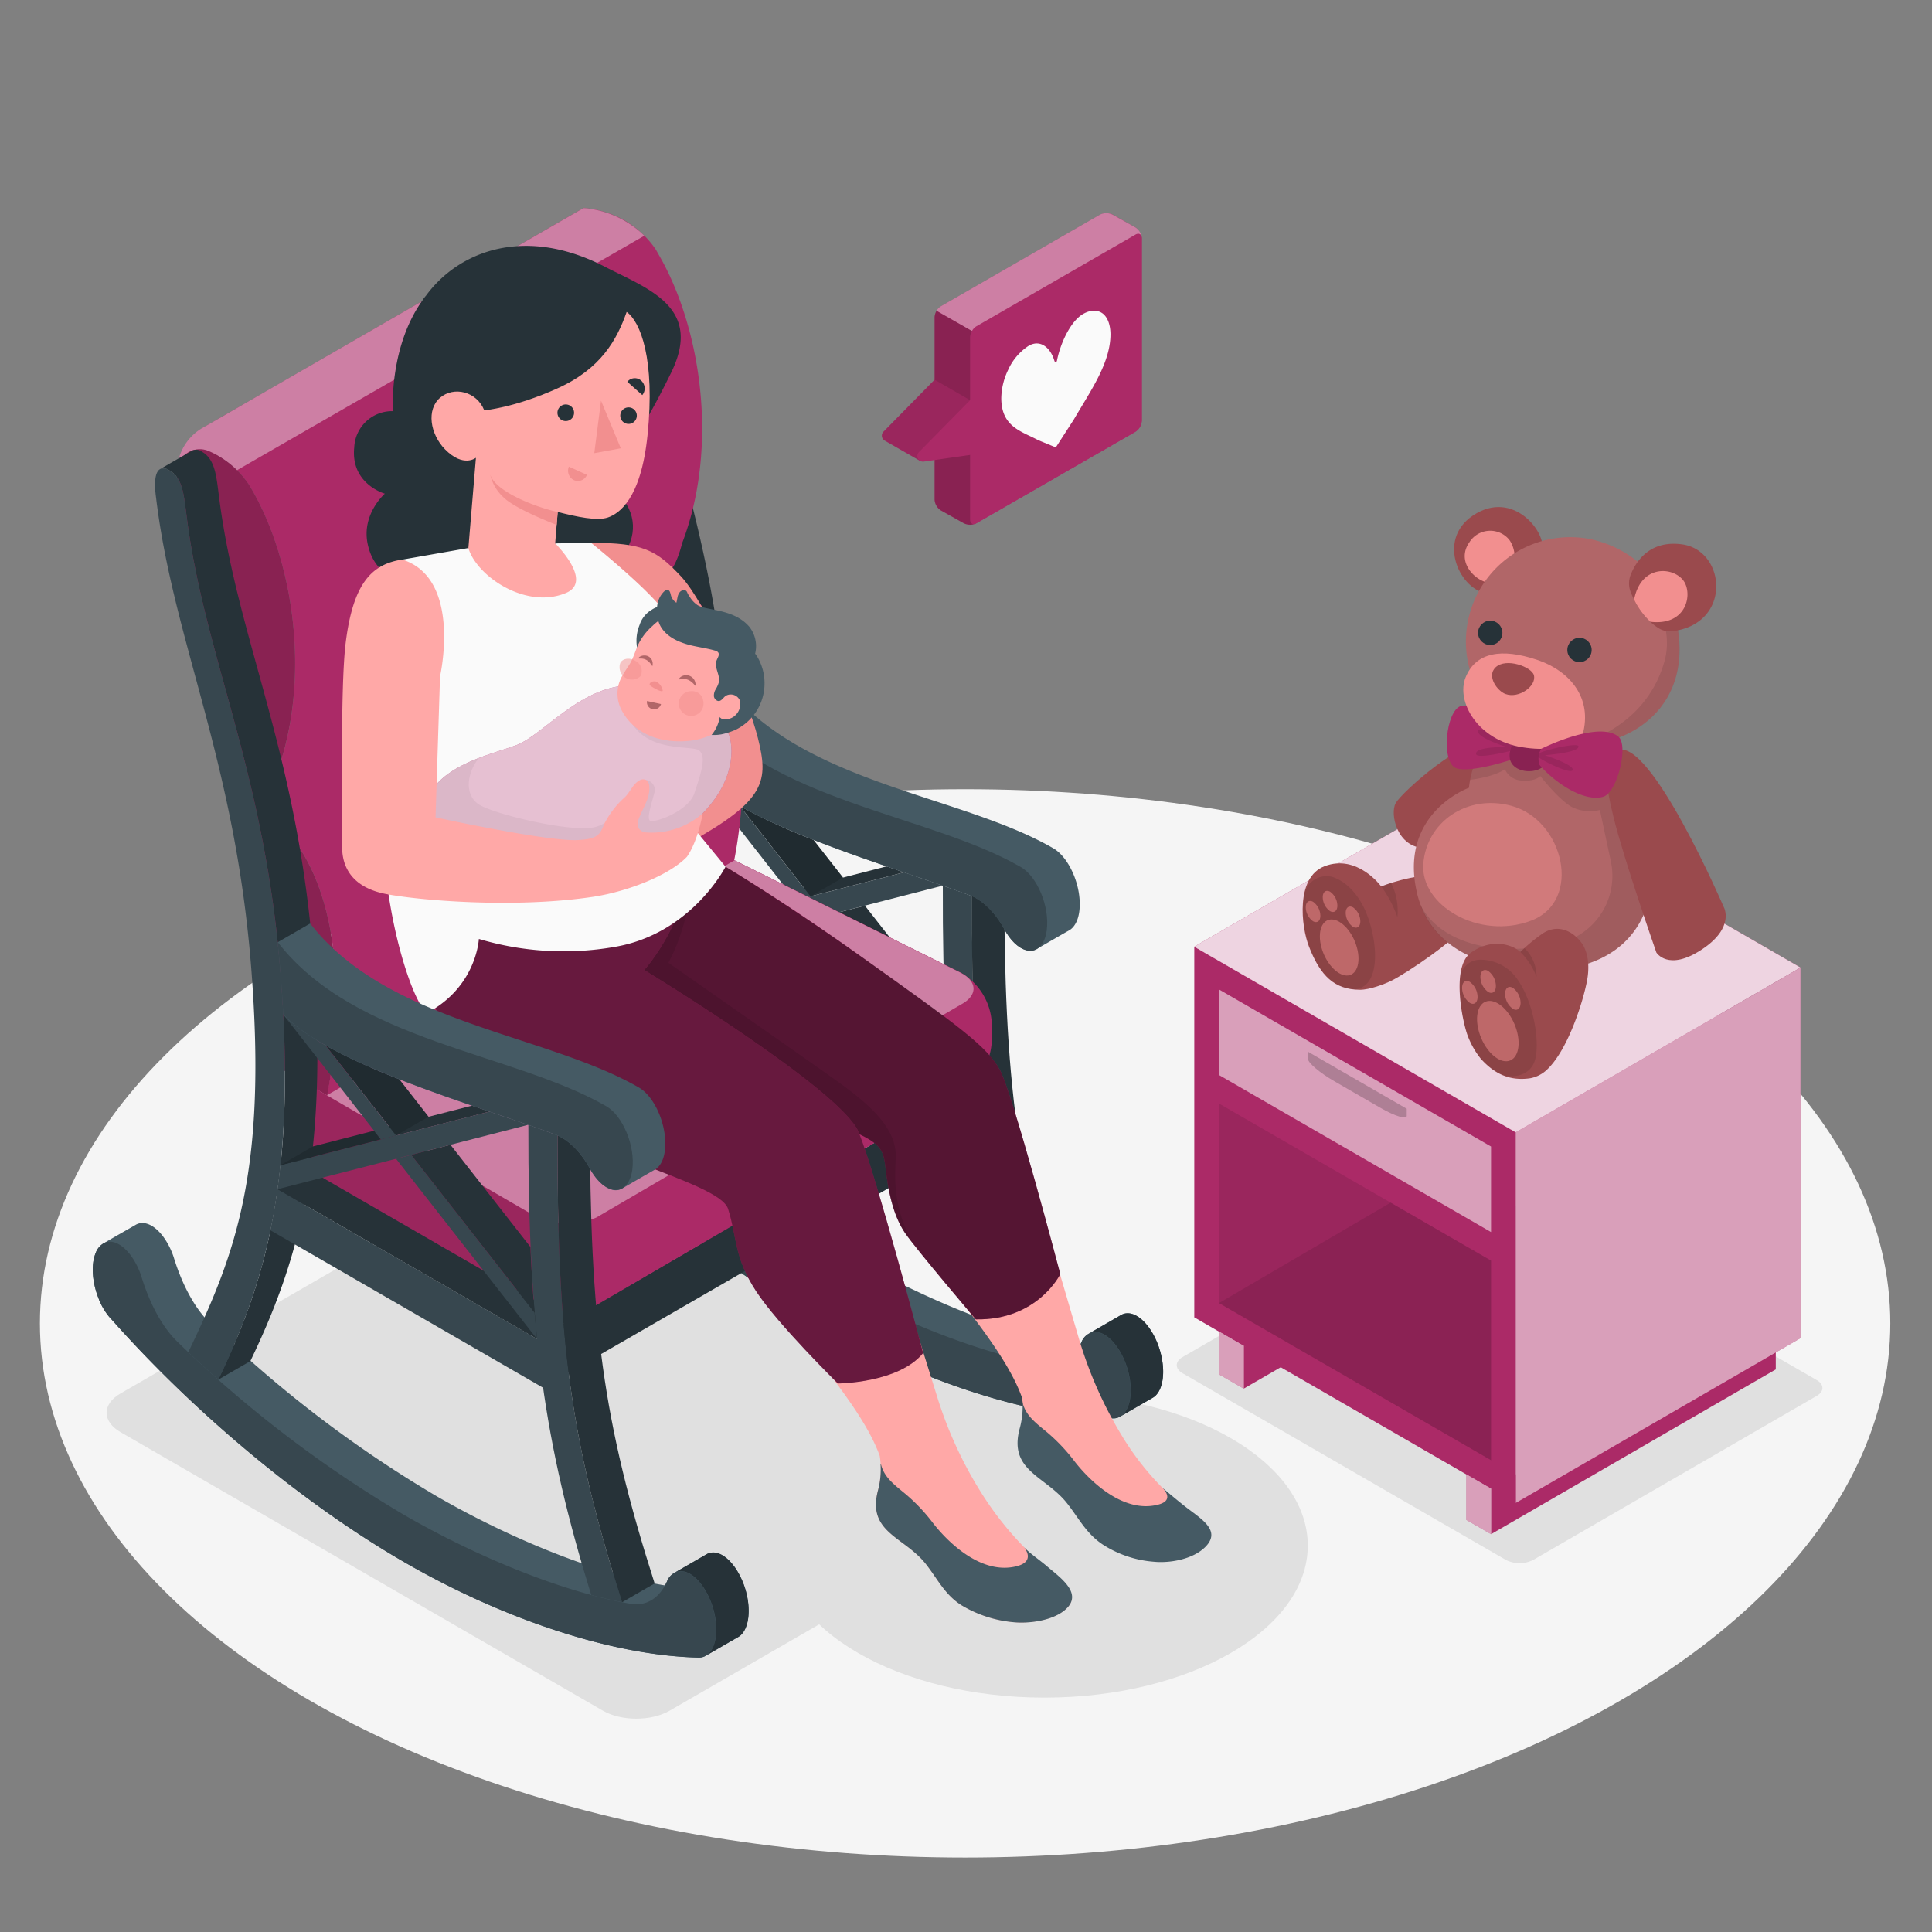 <svg xmlns="http://www.w3.org/2000/svg" viewBox="0 0 500 500"><rect x="0" y="0" width="500" height="500" fill="#808080" stroke="none"/><g id="freepik--Floor--inject-6"><ellipse id="freepik--floor--inject-6" cx="249.77" cy="342.49" rx="239.44" ry="138.24" style="fill:#f5f5f5"></ellipse></g><g id="freepik--Shadows--inject-6"><ellipse id="freepik--Shadow--inject-6" cx="270.3" cy="399.99" rx="68.15" ry="39.35" style="fill:#e0e0e0"></ellipse><path id="freepik--shadow--inject-6" d="M147.9,293.24,31.18,360.63c-4.79,2.76-4.79,7.24,0,10L156,442.71c4.78,2.77,12.54,2.77,17.32,0l116.73-67.39c4.78-2.76,4.78-7.24,0-10L165.22,293.24C160.44,290.48,152.69,290.48,147.9,293.24Z" style="fill:#e0e0e0"></path><path id="freepik--shadow--inject-6" d="M306,351.24l73.32-42.42a7.89,7.89,0,0,1,7.13,0l83.69,48.33c2,1.13,2,3,0,4.12l-73.32,42.42a7.86,7.86,0,0,1-7.13,0L306,355.37C304.06,354.23,304.06,352.38,306,351.24Z" style="fill:#e0e0e0"></path></g><g id="freepik--Nightstand--inject-6"><g id="freepik--nightstand--inject-6"><polygon points="321.87 359.38 334.64 352 321.87 348.31 321.87 359.38" style="fill:#AB2A67"></polygon><polygon points="385.88 385.27 385.88 397.04 459.57 354.4 459.57 342.63 385.88 385.27" style="fill:#AB2A67"></polygon><polygon points="465.96 250.4 392.27 293.03 392.27 388.96 465.96 346.32 465.96 250.4" style="fill:#AB2A67"></polygon><polygon points="465.96 250.4 392.27 293.03 392.27 388.96 465.96 346.32 465.96 250.4" style="fill:#fff;opacity:0.55"></polygon><polygon points="392.27 293.03 309.08 245 309.08 340.93 392.27 388.96 392.27 293.03" style="fill:#AB2A67"></polygon><polygon points="309.08 245 382.77 202.36 465.96 250.4 392.27 293.03 309.08 245" style="fill:#AB2A67"></polygon><polyline points="383.56 288 309.08 245 382.77 202.36 465.96 250.4 392.27 293.03 383.56 288" style="fill:#fff;opacity:0.8"></polyline><polygon points="385.88 296.72 315.47 256.07 315.47 278.21 385.88 318.86 385.88 296.72" style="fill:#fff;opacity:0.55"></polygon><polygon points="385.88 326.24 315.47 285.59 315.47 337.24 385.88 377.9 385.88 326.24" style="opacity:0.1"></polygon><polygon points="385.88 397.04 379.49 393.35 379.49 381.58 385.88 385.27 385.88 397.04" style="fill:#AB2A67"></polygon><polygon points="385.88 397.04 379.49 393.35 379.49 381.58 385.88 385.27 385.88 397.04" style="fill:#fff;opacity:0.55"></polygon><polygon points="321.87 359.38 315.47 355.69 315.47 344.62 321.87 348.31 321.87 359.38" style="fill:#AB2A67"></polygon><polygon points="321.87 359.38 315.47 355.69 315.47 344.62 321.87 348.31 321.87 359.38" style="fill:#fff;opacity:0.55"></polygon><path d="M364.06,288.79c0,1-3.05.08-6.81-2.09l-11.94-6.89c-3.76-2.17-6.81-4.76-6.81-5.78v-1.85l25.56,14.76Z" style="opacity:0.2"></path><polygon points="315.47 337.24 359.9 311.24 385.88 326.24 385.88 377.9 315.47 337.24" style="opacity:0.1"></polygon></g></g><g id="freepik--teddy-bear--inject-6"><g id="freepik--teddy-bear--inject-6"><path d="M379.21,239.17c-1.76,3.76-15.37,12.78-19,14.58-1.91.95-5.75,2.42-8.31,2.4-6.51-.06-10.19-3.53-13.16-11.24-2-5.1-3.49-17.85,4.07-20.74,8.5-3.22,14.64,5.24,14.64,5.24s9-3.61,15.12-2.62S380.94,235.39,379.21,239.17Z" style="fill:#9a4a4d"></path><path d="M353,234.94c-2.23-4.54-5.31-7.08-8.21-8a5.89,5.89,0,0,0-7.09,3.94,27,27,0,0,0,1.1,14c2.76,7.18,6.15,10.67,11.84,11.17C358,255.23,356.41,242,353,234.94Z" style="opacity:0.1"></path><path d="M351.58,248.09c0,3.68-2.24,5.37-5,3.77s-5-5.86-5-9.53,2.24-5.37,5-3.78S351.58,244.41,351.58,248.09Z" style="fill:#f28f8f;opacity:0.5"></path><path d="M346.11,234.38c0,1.39-.85,2-1.89,1.43a4.51,4.51,0,0,1-1.89-3.61c0-1.39.84-2,1.89-1.43A4.53,4.53,0,0,1,346.11,234.38Z" style="fill:#f28f8f;opacity:0.5"></path><path d="M352.05,238.44c0,1.39-.85,2-1.89,1.43a4.51,4.51,0,0,1-1.89-3.61c0-1.39.84-2,1.89-1.43A4.53,4.53,0,0,1,352.05,238.44Z" style="fill:#f28f8f;opacity:0.5"></path><path d="M341.71,237c0,1.39-.85,2-1.89,1.42a4.53,4.53,0,0,1-1.89-3.61c0-1.39.85-2,1.89-1.43A4.55,4.55,0,0,1,341.71,237Z" style="fill:#f28f8f;opacity:0.5"></path><path d="M361.64,237.35a16.1,16.1,0,0,0-1.62-8.84c-1.55.5-2.55.9-2.55.9A31.13,31.13,0,0,1,361.64,237.35Z" style="opacity:0.1"></path><path d="M386.22,191.93c-6.86-1.91-23.4,13.1-25,15.89s.35,11.68,7.61,11.64c4.34,0,19.14-15.05,21.33-18.74S386.22,191.93,386.22,191.93Z" style="fill:#9a4a4d"></path><path d="M427.53,229.08c-2.11,14.43-12,19.76-21,21.44a43.11,43.11,0,0,1-12,.47c-8.58-.85-24-4.1-27.82-19.88-.21-1-.4-1.94-.55-3-2.46-18.37,14-24.23,14-24.23,1.41-13,12.1-20.58,19.27-19.82C415.48,185.78,430.71,207.41,427.53,229.08Z" style="fill:#b16668"></path><path d="M399.42,184.08c-6.77-.72-16.69,6-18.95,17.73,3.39-.4,7-1.38,9-2.71a5,5,0,0,0,4.43,2.91c3.47.29,4.73-1.17,4.73-1.17s4.95,6.37,8.35,8.11a10.65,10.65,0,0,0,7.07.67l2.82,13.22a17.9,17.9,0,0,1-12.65,21.07l-.92.23c-15.17,3.59-30.54.49-35.83-10.22h0c4.85,13.37,18.93,16.27,27,17.07a43.11,43.11,0,0,0,12-.47c9-1.68,18.94-7,21-21.44C430.71,207.41,415.48,185.78,399.42,184.08Z" style="opacity:0.1"></path><path d="M418.65,194.2c-4.12,1.69-3.39,7.8-1.08,17.24,2.68,11,11.09,35.06,11.09,35.06s3,5,11.74-.75,5.71-11,5.71-11S427.14,190.7,418.65,194.2Z" style="fill:#9a4a4d"></path><path d="M399,142.26c1.45-4-7.24-15.92-17.81-8.84-9.64,6.47-3.2,19.61,4,20.21S399,142.26,399,142.26Z" style="fill:#9a4a4d"></path><path d="M385.38,150.84c-3.69-.5-8.67-5.51-5.05-10.58a6.36,6.36,0,0,1,10.22-.62c2.08,2.75,1.39,6.78,1.39,6.78Z" style="fill:#f28f8f"></path><path d="M379.93,171.45a27,27,0,0,1,31.58-31.94,29.11,29.11,0,0,1,23,25.53c1.51,15.84-8.89,26.44-24.74,28a28.89,28.89,0,0,1-17.31-3.82A26.94,26.94,0,0,1,379.93,171.45Z" style="fill:#b16668"></path><path d="M407.38,193.12c.81,0,1.62,0,2.42-.12,15.85-1.52,26.25-12.12,24.74-28a28.54,28.54,0,0,0-4.6-13c.54.84-1.26,3.77-1.26,3.77,1.94,4,3.67,9.61,2.13,15.2C428.45,179.61,422,188.69,407.38,193.12Z" style="opacity:0.1"></path><path d="M392.26,196.25s3.85-5.23,2.77-7.39c-5.06-4.46-14.7-6.85-16.91-6.17-4,1.21-5.23,14.68-1.28,16.11S392.26,196.25,392.26,196.25Z" style="fill:#AB2A67"></path><path d="M391.52,192.84c-1.65-.91-8.43-5.21-9-3.79-.72,1.79,7.43,4.29,7.43,4.29s-8.3-.21-7.94,1.82c.24,1.37,8.81-.79,8.81-.79Z" style="opacity:0.1"></path><path d="M392.25,191.65l-.15.14a5.25,5.25,0,0,0-1.28,2.58,4.76,4.76,0,0,0,0,2.28c.91,3.1,5.56,3.61,8,2.14a4.36,4.36,0,0,0,2-4.44,4.11,4.11,0,0,0-3.9-3.31c-.83-.06-1.64,0-2.44-.12A2.83,2.83,0,0,0,392.25,191.65Z" style="fill:#AB2A67"></path><path d="M392.25,191.65l-.15.14a5.25,5.25,0,0,0-1.28,2.58,4.76,4.76,0,0,0,0,2.28c.91,3.1,5.56,3.61,8,2.14a4.36,4.36,0,0,0,2-4.44,4.11,4.11,0,0,0-3.9-3.31c-.83-.06-1.64,0-2.44-.12A2.83,2.83,0,0,0,392.25,191.65Z" style="opacity:0.2"></path><path d="M397.69,170.73c-9-3-15.73-2-18.39,4.56-2.54,6.27,3.11,16.32,14.73,18.11,5.91.92,10.16.43,15.56-3.32C412.13,180.86,406.57,173.69,397.69,170.73Z" style="fill:#f28f8f"></path><path d="M387.05,172.71c2.71-2.58,9.31-.12,9.91,2,.79,2.8-3.87,6.18-7.34,4.9C387.52,178.85,384.66,175,387.05,172.71Z" style="fill:#9a4a4d"></path><path d="M398.86,193.8s14.68-7.39,19.94-3.19c2.82,2.25-.31,14.51-3.84,15.57-5.12,1.53-12.81-3.84-16.54-8.23A5.07,5.07,0,0,1,398.86,193.8Z" style="fill:#AB2A67"></path><path d="M422,153.16a6,6,0,0,1,0-4.35c1.29-3.32,4.78-9.08,13.28-7.94,11.38,1.53,13.1,20.45-2.38,22.48a5.52,5.52,0,0,1-3.66-.78C425.16,160,423,155.72,422,153.16Z" style="fill:#9a4a4d"></path><path d="M422.9,155.18a19.78,19.78,0,0,0,4.2,5.73C436.05,162,438,154.5,436,150.77,433.74,146.71,424.78,145.62,422.9,155.18Z" style="fill:#f28f8f"></path><path d="M391.13,208.54c-11.51-3.1-21.95,4.22-22.78,15s14.43,19.79,27.86,14.74S404.77,212.22,391.13,208.54Z" style="fill:#f28f8f;opacity:0.5"></path><path d="M410.81,253.3c-.82,5-5,18.87-10.87,23.9a8.56,8.56,0,0,1-4,1.86c-5.19.72-9.12-1.08-12.72-5.07a21.6,21.6,0,0,1-3.36-5.9c-1.09-2.64-4.58-17.64.8-21.53,5.57-4,11-1.93,12.8-.19a44.45,44.45,0,0,1,6-4.93c3.95-2.41,7.81-.34,10,2.8C410.29,245.4,411.6,248.48,410.81,253.3Z" style="fill:#9a4a4d"></path><path d="M383,248.38a5.19,5.19,0,0,0-5.12,4.67,40.9,40.9,0,0,0,2,15,21.6,21.6,0,0,0,3.36,5.9,16.09,16.09,0,0,0,5.61,4.23c2.14.75,6.68.56,8.21-3.27,1.67-4.18.08-15.56-4.66-21.88A11.55,11.55,0,0,0,383,248.38Z" style="opacity:0.1"></path><ellipse cx="387.64" cy="266.83" rx="4.67" ry="8.25" transform="translate(-73.53 173.09) rotate(-23.05)" style="fill:#f28f8f;opacity:0.5"></ellipse><path d="M387.13,255.17c0,1.5-.91,2.19-2,1.54a4.88,4.88,0,0,1-2-3.89c0-1.5.91-2.19,2-1.54A4.86,4.86,0,0,1,387.13,255.17Z" style="fill:#f28f8f;opacity:0.5"></path><path d="M393.52,259.55c0,1.49-.91,2.18-2,1.53a4.85,4.85,0,0,1-2-3.89c0-1.49.91-2.18,2-1.53A4.87,4.87,0,0,1,393.52,259.55Z" style="fill:#f28f8f;opacity:0.5"></path><path d="M382.39,258c0,1.5-.91,2.19-2,1.54a4.86,4.86,0,0,1-2-3.89c0-1.5.91-2.19,2-1.54A4.88,4.88,0,0,1,382.39,258Z" style="fill:#f28f8f;opacity:0.5"></path><path d="M394.54,245.36l-1.1,1a17.77,17.77,0,0,1,4.21,6.45A10.31,10.31,0,0,0,394.54,245.36Z" style="opacity:0.1"></path><path d="M398.37,194.94a5.25,5.25,0,0,0-.18,1c.61.76,8.51,4.69,8.83,3.32s-7.19-3.81-7.19-3.81,9-.68,8.68-2.31C408.27,192.06,399.44,194.2,398.37,194.94Z" style="opacity:0.1"></path><circle cx="385.67" cy="163.78" r="3.15" style="fill:#263238"></circle><circle cx="408.77" cy="168.21" r="3.15" style="fill:#263238"></circle></g></g><g id="freepik--speech-bubble--inject-6"><g id="freepik--speech-bubble--inject-6"><g id="freepik--speech-bubble--inject-6"><g id="freepik--speach-bubble--inject-6"><path d="M284.66,55.56l-41.15,23.7a3.64,3.64,0,0,0-1.64,2.85v47.18a3.61,3.61,0,0,0,1.65,2.83l5.89,3.3a3.66,3.66,0,0,0,3.29,0l41.15-23.7a3.64,3.64,0,0,0,1.64-2.85V61.67a3.61,3.61,0,0,0-1.65-2.83L288,55.54A3.66,3.66,0,0,0,284.66,55.56Z" style="fill:#AB2A67"></path><path d="M251.06,134.45V87.28a3.65,3.65,0,0,1,1.64-2.85l41.15-23.71c.91-.52,1.64-.1,1.64,1v47.18a3.64,3.64,0,0,1-1.64,2.85L252.7,135.4C251.8,135.93,251.06,135.5,251.06,134.45Z" style="fill:#AB2A67"></path><path d="M252.7,135.4a3.73,3.73,0,0,1-3.29,0l-5.89-3.31a3.55,3.55,0,0,1-1.65-2.82V82.11a3.36,3.36,0,0,1,.52-1.68l9.16,5.23a3.21,3.21,0,0,0-.49,1.62v47.17C251.06,135.41,251.74,136,252.7,135.4Z" style="opacity:0.2"></path><path d="M295.47,61.38c-.13-.83-.8-1.13-1.62-.66L252.71,84.43a3.21,3.21,0,0,0-1.16,1.23l-9.17-5.23a3.34,3.34,0,0,1,1.13-1.17l41.15-23.7a3.63,3.63,0,0,1,3.29,0l5.89,3.3A3.61,3.61,0,0,1,295.47,61.38Z" style="fill:#fff;opacity:0.4"></path></g><path d="M241.87,98.28l-13.23,13.45a1.46,1.46,0,0,0,.25,2.25c.27.17,9.16,5.26,9.16,5.26l13-15.67Z" style="fill:#AB2A67"></path><path d="M241.87,98.28l-13.23,13.45a1.46,1.46,0,0,0,.25,2.25c.27.17,9.16,5.26,9.16,5.26l13-15.67Z" style="opacity:0.1"></path><path d="M251.06,103.57,237.84,117a1.45,1.45,0,0,0,1.24,2.46l12-1.72C252.35,117.76,252.35,103.57,251.06,103.57Z" style="fill:#AB2A67"></path></g><path d="M259.13,103.09a17.32,17.32,0,0,1,1.75-7.31h0l0,0a14.53,14.53,0,0,1,5.29-6.26c3.06-1.8,5.7.46,6.71,3.87a.33.33,0,0,0,.65,0c.91-4.65,3.56-10.25,6.72-12.1,2.11-1.23,4-1.12,5.32,0l0,0h0c1.12,1,1.8,2.8,1.82,5.2,0,7.46-5.14,14.62-9.48,22.07l-4.67,7.23-4.51-1.85C264.39,111.61,259.17,110.54,259.13,103.09Z" style="fill:#fafafa"></path></g></g><g id="freepik--Characters--inject-6"><g id="freepik--Character--inject-6"><path d="M300.47,350.57a20.46,20.46,0,0,0-1.77-4.77c-1.89-3.67-4.66-6.11-7.15-5.92a3.39,3.39,0,0,0-1.44.46c-.76.45-7.93,4.58-8.35,4.82a4.67,4.67,0,0,0-1.89,2.22c-.16.34-.32.67-.5,1l-.51-.06c-17.41-3-39.65-12.07-58.5-22.95a311,311,0,0,1-58.81-44.9c-4-3.91-7.14-10-9.2-16.6a19.15,19.15,0,0,0-2.81-5.67c-2.41-3.27-5.21-4.32-7.21-3.09-.79.47-6.8,3.87-8.41,4.86A4.78,4.78,0,0,0,132,262.4c-1.26,3.13-.83,7.85.86,11.94a.24.24,0,0,1,0,.07c.18.37.35.76.53,1.13A16.41,16.41,0,0,0,135,278.2a13.9,13.9,0,0,0,1.18,1.38c22.43,25.29,50.57,48.26,75.75,62.8s53.38,24.09,75.83,24.68a5,5,0,0,0,.69,0,3.32,3.32,0,0,0,1.36-.41c.12-.07,8-4.61,8.37-4.83a4.25,4.25,0,0,0,.39-.25,2.48,2.48,0,0,0,.53-.45C301,359.27,301.57,355.19,300.47,350.57Z" style="fill:#455a64"></path><path d="M292.06,355.42a20.8,20.8,0,0,0-1.77-4.77c-1.9-3.66-4.66-6.1-7.15-5.91a4,4,0,0,0-3.27,2.64c-2,4.4-5.42,6.46-9.42,5.77-17.41-3-39.65-12.06-58.51-22.95a309.74,309.74,0,0,1-58.8-44.9c-4-3.9-7.15-9.95-9.21-16.59a19.55,19.55,0,0,0-2.8-5.68c-2.42-3.26-5.21-4.31-7.21-3.08A4.78,4.78,0,0,0,132,262.4c-1.26,3.13-.83,7.85.86,11.94a.24.24,0,0,1,0,.07c.18.37.35.76.53,1.13A16.41,16.41,0,0,0,135,278.2a13.9,13.9,0,0,0,1.18,1.38c22.43,25.29,50.57,48.26,75.75,62.8s53.38,24.09,75.83,24.68a5,5,0,0,0,.69,0,3.21,3.21,0,0,0,1.7-.63,2.31,2.31,0,0,0,.53-.46C292.53,364.13,293.16,360.05,292.06,355.42Z" style="fill:#37474f"></path><path d="M300.47,350.56a21.18,21.18,0,0,0-1.76-4.76c-1.9-3.67-4.66-6.11-7.16-5.91a3.33,3.33,0,0,0-1.45.45c-.76.45-7.92,4.58-8.34,4.82l0,0a3.48,3.48,0,0,1,1.42-.45c2.49-.19,5.25,2.25,7.15,5.92a21,21,0,0,1,1.77,4.76c1.1,4.63.47,8.7-1.37,10.58a2.08,2.08,0,0,1-.53.45.94.94,0,0,0-.12.09c1.27-.73,7.78-4.5,8.15-4.7a2.26,2.26,0,0,0,.38-.25,2.31,2.31,0,0,0,.54-.45C300.94,359.26,301.58,355.19,300.47,350.56Z" style="fill:#263238"></path><path d="M188.32,185.58c-4.15-52.87-19.56-81.91-24.28-118.17,0-.23-.06-.46-.08-.67-.68-5-.83-8.22-4.32-10.23-1.08-.63-2.95-1.59-3.55-1.23l-7.42,4.23a2.5,2.5,0,0,1,2.49.37c3.49,2,3.71,6.74,4.39,11.7,0,.23,0,.46.08.69,4.71,36.26,20.12,65.29,24.28,118.16s-4.06,79.48-16.19,104.74l8.33-4.82C184.17,265.1,192.46,238.46,188.32,185.58Z" style="fill:#263238"></path><path d="M179.91,190.43c-4.16-52.87-19.57-81.9-24.28-118.16,0-.23-.06-.46-.08-.69-.68-5-.9-9.69-4.39-11.7a2.5,2.5,0,0,0-2.49-.37c-1.34.77-1.55,3.69-1,7.55.07.6.14,1.21.23,1.82,4.72,36.27,20.13,66.66,24.27,119.54s-4.13,74.35-16.27,99.61c2.39,2.28,5,4.67,7.78,7.14C175.85,269.91,184.05,243.31,179.91,190.43Z" style="fill:#37474f"></path><path d="M247.76,297.22l-70.51-40.71c.73-3.49,1.34-7.06,1.85-10.66l67.13,38.78C247.32,285.2,248.3,297.55,247.76,297.22Z" style="fill:#37474f"></path><polygon points="254.64 279.77 187.48 241 179.1 245.85 246.23 284.63 254.64 279.77" style="fill:#263238"></polygon><path d="M260.21,350.86C248.08,311.6,243.84,282.44,244,229.2c2.42.83,4.94,1.74,7.55,2.7-.11,53.25,3.36,79,16.72,120.84C265.57,352.21,262.9,351.59,260.21,350.86Z" style="fill:#37474f"></path><path d="M268.22,352.74c-13.36-41.84-16.83-67.59-16.72-120.84l8.41-4.85c-.1,53.24,3.37,79,16.73,120.84Z" style="fill:#263238"></path><path d="M179.85,239.65c-.17,1.73-.44,3.9-.75,6.2L244,229.2l-10-3.44-54.1,13.89" style="fill:#37474f"></path><polygon points="246.23 284.63 209.75 237.98 213.68 236.98 245.6 277.78 246.23 284.63" style="fill:#37474f"></polygon><path d="M245.6,277.78,213.68,237l10.16-2.61,20.69,26.45C244.76,266.28,245.12,272,245.6,277.78Z" style="fill:#263238"></path><polygon points="229.44 224.22 204.08 230.73 205.84 232.98 233.95 225.76 229.44 224.22" style="fill:#263238"></polygon><polygon points="204.08 230.73 188.24 234.79 179.85 239.65 205.84 232.98 204.08 230.73" style="fill:#263238"></polygon><polygon points="204.08 230.73 188.24 234.79 179.85 239.65 205.84 232.98 204.08 230.73" style="opacity:0.15"></polygon><path d="M218.17,227.11l-8.4,4.86-18.3-23.39a153.73,153.73,0,0,0,19.06,8.77Z" style="fill:#263238"></path><path d="M218.17,227.11l-8.4,4.86-18.3-23.39a153.73,153.73,0,0,0,19.06,8.77Z" style="opacity:0.15"></path><path d="M209.77,232l-3.93,1-25.27-32.33a48.35,48.35,0,0,0,10.9,7.93Z" style="fill:#37474f"></path><path d="M272.61,219.55h0c-24.15-14-65-16.57-85.08-42.51l-8.41,4.86c.67,6.6,1.16,12.87,1.45,18.76,12.89,13.17,48.41,22.9,70.33,31,3.18,1.18,6.5,4.21,9,8.79,1.48,2.75,3.5,4.85,5.66,5.46a3.42,3.42,0,0,0,2.8-.32c1.29-.78,7.51-4.36,8.3-4.79,1.34-.74,2.32-2.45,2.65-4.84C280.14,229.77,276.82,222,272.61,219.55Z" style="fill:#455a64"></path><path d="M264.2,224.4h0c-24.15-13.94-64.95-16.57-85.08-42.5.67,6.6,1.16,12.87,1.45,18.76,12.89,13.17,48.41,22.9,70.33,31,3.18,1.18,6.5,4.21,9,8.79,1.48,2.75,3.5,4.85,5.66,5.46,2.66.76,4.82-1.3,5.33-5.1C271.72,234.62,268.41,226.83,264.2,224.4Z" style="fill:#37474f"></path><path d="M247.76,297.22,140.5,359.12,139,346.53l107.2-62.37C246.65,288.75,247.22,293.48,247.76,297.22Z" style="fill:#263238"></path><path d="M256.68,264.88v4.55a16.48,16.48,0,0,1-8,13.29l-94.27,55a18.3,18.3,0,0,1-15.89-.32l-55.12-32a17.36,17.36,0,0,1-7.86-13.61v-4.55a16.46,16.46,0,0,1,8-13.28l94-49.41c4.44-2.33,8.07-4.16,12.56-1.92l58.51,29.07A16.05,16.05,0,0,1,256.68,264.88Z" style="fill:#AB2A67"></path><path d="M148.46,339.35a17.89,17.89,0,0,1-10-1.9l-55.12-32c-4.33-2.52-7.86-8.6-7.86-13.61v-4.56c0-4.58,3-9.91,6.9-12.57-3.28,2.34-3,5.77,1,8l55.12,32a17,17,0,0,0,8.12,2Z" style="opacity:0.1"></path><path d="M154.37,315.07,248.64,260c4.44-2.33,4.41-6-.08-8.28l-58.51-29.07c-4.49-2.24-8.12-.41-12.56,1.92L83.54,274c-4.44,2.33-4.52,6.24-.18,8.74l55.12,32A18.3,18.3,0,0,0,154.37,315.07Z" style="fill:#AB2A67"></path><path d="M154.37,315.07,248.64,260c4.44-2.33,4.41-6-.08-8.28l-58.51-29.07c-4.49-2.24-8.12-.41-12.56,1.92L83.54,274c-4.44,2.33-4.52,6.24-.18,8.74l55.12,32A18.3,18.3,0,0,0,154.37,315.07Z" style="fill:#fff;opacity:0.4"></path><path d="M173.05,148.25c1.38-1.36,2.56-4.06,3.5-7.71,9.7-25.46,4.65-56.38-6.22-74.88-.18-.33-.37-.66-.56-1a24.34,24.34,0,0,0-13.39-9.83,22.12,22.12,0,0,0-5.38-1L66.34,102.71l-13.88,8-.07.05a13.27,13.27,0,0,0-6.56,11.84c.08,2.52.18,5.12.32,6.94l9.16-12.17a23.73,23.73,0,0,1,9.12,8.1C76.83,145.72,82.13,182,67.71,209c28.66,20.76,16.91,74.44,16.91,74.44L190,222.7v0C190.11,222,201.53,168.88,173.05,148.25Z" style="fill:#AB2A67"></path><path d="M166.73,61c-.41-.41-.83-.8-1.25-1.16l-.09-.07A25.7,25.7,0,0,0,152.5,54a14,14,0,0,0-1.5-.14L66.34,102.71l-9,5.21-5,2.86a13.26,13.26,0,0,0-6.53,11.82c.08,2.52.18,5.12.32,6.94l9.16-12.17a23.92,23.92,0,0,1,6,4.35L166.76,61Z" style="fill:#fff;opacity:0.4"></path><g style="opacity:0.3"><path d="M151.52,151.19c.22,1.62,1.62,2.23,3.14,1.35A4.93,4.93,0,0,0,157,148c-.22-1.62-1.62-2.22-3.13-1.35A4.93,4.93,0,0,0,151.52,151.19Z" style="opacity:0.4"></path><path d="M135.58,160.39c.22,1.62,1.62,2.23,3.14,1.36a5,5,0,0,0,2.34-4.52c-.22-1.62-1.62-2.23-3.13-1.35A4.91,4.91,0,0,0,135.58,160.39Z" style="opacity:0.4"></path><path d="M119.64,169.6c.22,1.62,1.62,2.23,3.13,1.35a4.91,4.91,0,0,0,2.35-4.51c-.22-1.63-1.62-2.23-3.14-1.36A4.94,4.94,0,0,0,119.64,169.6Z" style="opacity:0.4"></path><path d="M103.7,178.8c.22,1.63,1.62,2.23,3.13,1.36a4.93,4.93,0,0,0,2.35-4.52c-.22-1.62-1.62-2.23-3.14-1.35A4.93,4.93,0,0,0,103.7,178.8Z" style="opacity:0.4"></path></g><path d="M67.71,209c14.42-27.06,9.12-63.32-3.28-83.57A23.91,23.91,0,0,0,54,116.73a5.88,5.88,0,0,0-8.17,5.64c1.79,52.55,21.14,88.56,21.14,150.9l17.69,10.21S96.37,229.8,67.71,209Z" style="fill:#AB2A67"></path><path d="M67.71,209c14.42-27.06,9.12-63.32-3.28-83.57A23.91,23.91,0,0,0,54,116.73a5.88,5.88,0,0,0-8.17,5.64c1.79,52.55,21.14,88.56,21.14,150.9l17.69,10.21S96.37,229.8,67.71,209Z" style="opacity:0.2"></path><g id="freepik--character--inject-6"><path d="M305.92,389.72A72.7,72.7,0,0,1,290,371a106.44,106.44,0,0,1-11-25.33c-5.89-20-17.73-60.79-20.6-67.5-4.08-9.57-33.21-27.9-47.63-38.19a338.43,338.43,0,0,0-34-21.19l-31.08-7.28c-2.62,10.57-4.77,18.77-1.73,29.82s12.32,19.32,26.86,28.79c12,7.83,47.37,19.77,51,21.59s7.47,1.79,8.28,8.94,0,10.3,6.4,19.85c8.25,12.24,23.36,28.29,27.94,41.07a20.52,20.52,0,0,1-.14,8.61c-2.89,10.77,6.43,11.56,12,18.61,3,3.83,4.84,7.86,9.15,10.51a31.06,31.06,0,0,0,12.92,4.23c4.11.41,10.63-.53,13.27-3.14C315.74,396.27,309.73,392.84,305.92,389.72Z" style="fill:#ffa8a7"></path><path d="M311.82,400.46c4.25-4.12-.49-7.07-4.35-10-1.91-1.45-5.08-4.1-6.77-5.54h0s3.62,3.21-.81,4.43c-9.07,2.49-17.77-6-21.73-11.07a46.9,46.9,0,0,0-7.11-7.55c-3.07-2.53-5.63-4.42-6.42-7.8h0a21.08,21.08,0,0,1-.74,6.78c-2.94,11,6.67,12.21,12.3,19.38,3.06,3.9,5,7.9,9.32,10.71a28.3,28.3,0,0,0,13.06,4.37C302.76,404.59,308.61,403.56,311.82,400.46Z" style="fill:#455a64"></path><path d="M178.9,219.12s18,9.86,43.81,28.33,32.64,23.37,36,29.34,15.69,52.94,15.69,52.94-5.8,12-21.86,11.72c0,0-15.07-17.69-18.24-22.25s-4.47-11.07-5.17-17.32-2.23-7.13-22.32-14.4S157.85,268.69,147,250.71s-7.92-31.89-7.92-31.89Z" style="fill:#AB2A67"></path><path d="M178.9,219.12c-2.19-1.33,16.16,8.73,43.81,28.33,25.88,18.35,32.64,23.37,36,29.34s15.69,52.94,15.69,52.94-5.8,12-21.86,11.72c0,0-15.07-17.69-18.24-22.25s-4.47-11.07-5.17-17.32-2.23-7.13-22.32-14.4S157.85,268.69,147,250.71s-7.92-31.89-7.92-31.89Z" style="opacity:0.5"></path><path d="M231.81,299.28c.2-8.95-10.23-16-19-22.2-7.47-5.29-39.83-27.91-39.83-27.91,7.71-14.51,6-30,6-30L142.5,231A40.17,40.17,0,0,0,144,241.29c3,11.05,12.32,19.32,26.86,28.79,6.63,4.31,20,10.61,31.3,15.7,1.58.59,3.13,1.16,4.63,1.7,20.09,7.27,21.61,8.14,22.32,14.4s2,12.76,5.17,17.32c.45.65,1.15,1.57,2,2.66h0C230.77,311.8,231.69,304.41,231.81,299.28Z" style="opacity:0.1"></path><path d="M270,405.09A83.84,83.84,0,0,1,253.75,386a105,105,0,0,1-11.41-25.16c-6.23-20-18.78-60.05-21.69-66.86-5.54-13-54.47-43-54.47-43,3.63-5.19,11.49-26.13,12.43-31.92l-67.2,8c-.62,14.5.59,25.39,4.33,33.9,5.07,11.54,8.88,19.08,24.25,27.19,12.93,6.82,40.55,15.93,44.24,17.78s7.6,1.82,8.42,9.1,0,10.5,6.52,20.21c8.4,12.47,23.83,28.51,28.5,41.53a21.22,21.22,0,0,1-.42,8.84c-2.95,11,6.77,12,12.4,19.16,3.06,3.9,4.93,8,9.32,10.71a31.66,31.66,0,0,0,13.16,4.3c4.18.42,10.69-.45,13.9-3.55C280.28,412.19,273.24,407.89,270,405.09Z" style="fill:#ffa8a7"></path><path d="M276,416.3c4.25-4.11-1.85-8.19-5.1-11-1.73-1.48-4.31-3.24-5.87-4.85h0s3.11,3.54-1.79,4.85c-9.09,2.43-17.77-6-21.73-11.07a46.78,46.78,0,0,0-7.11-7.54c-3.07-2.54-5.64-4.42-6.42-7.81l-.09,0a20.89,20.89,0,0,1-.65,6.76c-2.95,11,6.77,12,12.4,19.16,3.06,3.9,4.93,8,9.32,10.71a31.66,31.66,0,0,0,13.16,4.3C266.31,420.27,272.82,419.4,276,416.3Z" style="fill:#455a64"></path><path d="M106.75,226.7c1,13.74,2.35,39.34,18.6,53.12,22.23,18.84,60.74,25.57,63.09,33.08s1.49,12.46,7.27,21.31c5.53,8.48,21.13,23.83,21.13,23.83s15.72-.07,22.07-7.88c0,0-12.17-46.13-16.67-57.12s-55.52-42-55.52-42,12.57-13.78,11.81-31.85C178.53,219.17,105.74,213,106.75,226.7Z" style="fill:#AB2A67"></path><path d="M106.75,226.7c1,13.74,2.35,39.34,18.6,53.12,22.23,18.84,60.74,25.57,63.09,33.08s1.49,12.46,7.27,21.31c5.53,8.48,21.13,23.83,21.13,23.83s15.72-.07,22.07-7.88c0,0-12.17-46.13-16.67-57.12s-55.52-42-55.52-42,12.57-13.78,11.81-31.85C178.53,219.17,105.74,213,106.75,226.7Z" style="opacity:0.4"></path><path d="M110.13,76.68c-9.6,12.31-8.45,29.73-8.45,29.73a9.8,9.8,0,0,0-10,9.35c-1,9.51,7.92,12,7.92,12s-6.06,5.27-4.45,13c2.27,10.83,13.34,11.64,22.65,9.26,12.72-3.25,18.22-12,18.22-12Z" style="fill:#263238"></path><circle cx="152.71" cy="136.38" r="11.1" transform="translate(-43.9 79.23) rotate(-25.56)" style="fill:#263238"></circle><path d="M153,140.48c13.52,0,16.87,1.9,23.22,8.66s17.2,30.91,19.93,41.89,2.26,16-17.82,27.08S153,140.48,153,140.48Z" style="fill:#f28f8f"></path><path d="M156.48,69c-24.17-12.47-43.71-1.33-49.95,14.21-4.16,10.36-1.6,22.6,3.6,31.27,2.73,4.55,3.76,6.49,6,9.14s4.47,4.89,6.15,5.35l.58-7.26a25,25,0,0,0,11.86,4.09l6.57.6c15.6,1.43,23.86-12.61,32.39-29.93C182,79.49,167.76,74.8,156.48,69Z" style="fill:#263238"></path><path d="M162.18,80.73c3.56,2.51,7.42,12.26,5.4,31.89-1.71,16.64-7.44,20.33-10.25,21.3s-8-.16-13-1.42l-.65,8.13c19.82,16-14,25.88-22.51,1.77l2-23.93s-3.22,2.67-8-2.18c-3.9-4-4.82-10.29-1.29-13.34s9.5-1.67,11.44,3.24c0,0,7.76-.62,19-5.7S159.64,87.93,162.18,80.73Z" style="fill:#ffa8a7"></path><path d="M164.79,107.85a2.14,2.14,0,1,1-1.85-2.4A2.14,2.14,0,0,1,164.79,107.85Z" style="fill:#263238"></path><path d="M148.55,107.1a2.15,2.15,0,1,1-1.86-2.41A2.15,2.15,0,0,1,148.55,107.1Z" style="fill:#263238"></path><path d="M147.23,120.77l4.67,2.12a2.52,2.52,0,0,1-3.36,1.37A2.69,2.69,0,0,1,147.23,120.77Z" style="fill:#f28f8f"></path><path d="M166.23,102.25l-3.88-3.44a2.48,2.48,0,0,1,3.59-.3A2.72,2.72,0,0,1,166.23,102.25Z" style="fill:#263238"></path><polygon points="155.54 103.68 153.8 117.28 160.66 116.02 155.54 103.68" style="fill:#f28f8f"></polygon><path d="M144.33,132.5c-5.31-1.13-16.08-5.17-17.46-9.67a11.34,11.34,0,0,0,3.43,5.87c3.07,3.09,13.76,7.14,13.76,7.14Z" style="fill:#f28f8f"></path><path d="M121.21,141.83c2.17,7.31,14.86,15.92,25.21,11.65,7.31-3-2.74-12.85-2.74-12.85l9.29-.15s12.48,10,17.85,16.37c4.49,5.36,15.34,18.27,2.26,30.81l2.69,22.05,12,14.6S178.9,241.74,159,245.07A76.71,76.71,0,0,1,123.93,243s-.55,12.31-13.37,19.13c-4-2.38-14.56-32.93-10.91-66.74,1.94-18,4.45-50.56,4.45-50.56Z" style="fill:#fafafa"></path></g><path d="M188.05,188.88c1.69,2.58,3.19,12-6.19,21.61s-21.4,17.52-39,18.38-35.15-6.82-33.35-18.69,17.27-14.72,24.23-17.38,17-15.92,30.24-15.41S188.05,188.88,188.05,188.88Z" style="fill:#AB2A67"></path><path d="M188.05,188.88c1.69,2.58,3.19,12-6.19,21.61s-21.4,17.52-39,18.38-35.15-6.82-33.35-18.69,17.27-14.72,24.23-17.38,17-15.92,30.24-15.41S188.05,188.88,188.05,188.88Z" style="fill:#fff;opacity:0.7"></path><path d="M188.05,188.88a47.36,47.36,0,0,0-10.86-7.72c-8.12,1.35-15.51,3.44-13.37,6.5,4.39,6.27,12.73,5.47,16.21,6.2s1.23,6.59-.32,11.4-10.89,8-11.58,7.07.43-4.16,1.2-7.07a2.59,2.59,0,0,0-2.11-3.39s-7.29,11.28-13.91,12.32-25.57-3.53-29.38-6-3.13-8.15,0-12c-6.53,2.52-13.27,6.41-14.42,14-1.8,11.87,15.71,19.55,33.35,18.69s29.67-8.79,39-18.38S189.74,191.46,188.05,188.88Z" style="opacity:0.05"></path><path d="M179.43,164.92a8.33,8.33,0,0,1-8.34,8.34c-3.33,0-5.84-3-6.29-6.11a10.79,10.79,0,0,1,.71-5.39,7.14,7.14,0,0,1,3.22-4,6.21,6.21,0,0,1,2.93-1,7.22,7.22,0,0,1,3.68,1A8.4,8.4,0,0,1,179.43,164.92Z" style="fill:#455a64"></path><path d="M195.36,175.31c0,5-1.17,8.37-4.94,11-2.83,2-6.6,4.89-12.16,5.43-7.55.72-14.25-1.92-17.42-8a9.25,9.25,0,0,1-.71-6.69c.55-2,1.86-3.57,2.89-5.29s1.48-3.71,2.42-5.5a15.51,15.51,0,0,1,3.42-4.27,13.1,13.1,0,0,1,4.47-2.88,15.85,15.85,0,0,1,5.21-.8A16.56,16.56,0,0,1,195.36,175.31Z" style="fill:#ffa8a7"></path><path d="M180,177.41c0,.29-.41-.55-1.43-1.21a3.23,3.23,0,0,0-2.12-.49,3,3,0,0,0-.52.11c-.28.08-.25-.3.28-.66a2.43,2.43,0,0,1,3.78,1.73A3,3,0,0,1,180,177.41Z" style="fill:#b16668"></path><path d="M168.86,172.32c-.05.26-.3-.53-1.14-1.23a2.84,2.84,0,0,0-1.84-.66,3.59,3.59,0,0,0-.47,0c-.26,0-.19-.29.31-.55a2.11,2.11,0,0,1,1-.24,2.08,2.08,0,0,1,2.19,2.19A1.8,1.8,0,0,1,168.86,172.32Z" style="fill:#b16668"></path><path d="M169.81,176.4c-.9-.31-2.24.48-1.44,1.09s3.06,1.81,3.14,1.25A3.21,3.21,0,0,0,169.81,176.4Z" style="fill:#f28f8f"></path><path d="M167.44,181.42l3.63.79a1.86,1.86,0,0,1-3.63-.79Z" style="fill:#b16668"></path><path d="M197.86,176.87a13.34,13.34,0,0,1-7.31,11.91,17.83,17.83,0,0,1-4,1.3h-.06a11.24,11.24,0,0,1-1.26.13h-.49a4.91,4.91,0,0,1-.59,0,9.66,9.66,0,0,0,2.12-4.66c.73,1.19,3.08.55,4-.4a3.93,3.93,0,0,0,1.17-3.94,2.56,2.56,0,0,0-3.68-1.09c-.57.44-1,1.22-1.67,1.3a1,1,0,0,1-.54-.11,1.52,1.52,0,0,1-.79-1.1,3.15,3.15,0,0,1,.49-1.87,7.09,7.09,0,0,0,.79-1.79c.38-1.87-1.26-3.8-.6-5.59.26-.71.86-1.49.43-2.11a1.46,1.46,0,0,0-.87-.49c-2.75-.8-5.65-1-8.36-2a.9.9,0,0,1-.21-.08c-2.64-.95-5.17-2.74-6-5.41a12.62,12.62,0,0,1-.36-2,8.25,8.25,0,0,1,.05-2.38,6.15,6.15,0,0,1,1.67-3.35c.32-.3.77-.59,1.17-.42s.53.78.65,1.26a3.25,3.25,0,0,0,1.44,2c.13-.46.18-.93.29-1.39a2.9,2.9,0,0,1,.55-1.3,1.43,1.43,0,0,1,1.25-.56c.57.08.65.49.85.91a9.8,9.8,0,0,0,.55.87,6.83,6.83,0,0,0,1.92,2.05c2.29,1.54,9.34.87,13.45,5.63a8.08,8.08,0,0,1,1.51,7,.18.18,0,0,0,0,0l.19.19,0,0A13.31,13.31,0,0,1,197.86,176.87Z" style="fill:#455a64"></path><path d="M182,181.42a3.2,3.2,0,1,1-3.13-2.54A2.88,2.88,0,0,1,182,181.42Z" style="fill:#f28f8f;opacity:0.5"></path><path d="M165.74,175a3.2,3.2,0,0,1-5.15-3.56c.79-1.15,2.59-1.29,4-.31A2.88,2.88,0,0,1,165.74,175Z" style="fill:#f28f8f;opacity:0.5"></path><path d="M104.1,144.81C96.15,146,91.37,151,89.46,166.39c-1.48,11.94-.76,46.7-.91,52.38-.16,6.13,3.09,10.93,11.1,12.55s33,3.87,53.69.8c9.12-1.36,19.89-5.62,24.45-10.39,2.92-4.22,4.07-11.24,4.07-11.24a20,20,0,0,1-14.75,4.94,2.35,2.35,0,0,1-1.93-1.29,3.22,3.22,0,0,1,.19-2.35c1-2.73,2.95-5.33,2.66-8.36a2,2,0,0,0-.81-1.56,1.8,1.8,0,0,0-1.7.08c-1.8.94-2.51,3.26-4,4.54a23.34,23.34,0,0,0-4.75,6c-.77,1.32-1,2.89-2.34,3.8s-3.23,1-4.81,1.11c-7.7.49-36.9-5.87-36.9-5.87l1.16-36.48S119.68,149.7,104.1,144.81Z" style="fill:#ffa8a7"></path><path d="M193.21,412.47a20.8,20.8,0,0,0-1.77-4.77c-1.89-3.67-4.66-6.1-7.15-5.91a3.3,3.3,0,0,0-1.45.46c-.75.44-7.92,4.58-8.34,4.81a4.65,4.65,0,0,0-1.89,2.23c-.16.34-.33.66-.5,1l-.51-.07c-17.41-3-39.65-12.06-58.51-22.95a310.16,310.16,0,0,1-58.8-44.9c-4-3.9-7.14-10-9.21-16.59a19,19,0,0,0-2.8-5.68c-2.42-3.27-5.21-4.31-7.21-3.09-.79.47-6.8,3.87-8.41,4.86a4.85,4.85,0,0,0-1.92,2.46c-1.27,3.13-.83,7.85.86,11.93a.36.36,0,0,0,0,.07l.52,1.14a17.11,17.11,0,0,0,1.6,2.65,12.83,12.83,0,0,0,1.18,1.39c22.43,25.29,50.57,48.25,75.75,62.79s53.38,24.09,75.83,24.68a3.68,3.68,0,0,0,.69,0,3.16,3.16,0,0,0,1.36-.4c.12-.07,8-4.62,8.37-4.84a3,3,0,0,0,.38-.24,2.59,2.59,0,0,0,.54-.46C193.69,421.17,194.31,417.1,193.21,412.47Z" style="fill:#455a64"></path><path d="M184.8,417.33a20.92,20.92,0,0,0-1.77-4.77c-1.9-3.67-4.66-6.11-7.15-5.91a4,4,0,0,0-3.27,2.64c-2,4.4-5.42,6.45-9.42,5.77-17.41-3-39.66-12.07-58.51-22.95a311,311,0,0,1-58.81-44.9c-4-3.9-7.14-9.95-9.2-16.6a19.37,19.37,0,0,0-2.8-5.67c-2.42-3.27-5.21-4.31-7.21-3.09a4.85,4.85,0,0,0-1.92,2.46c-1.27,3.13-.83,7.85.86,11.93a.36.36,0,0,0,0,.07l.52,1.14a17.11,17.11,0,0,0,1.6,2.65,12.83,12.83,0,0,0,1.18,1.39c22.43,25.29,50.57,48.25,75.75,62.79s53.38,24.09,75.83,24.68a3.68,3.68,0,0,0,.69,0,3.24,3.24,0,0,0,1.7-.63,2,2,0,0,0,.53-.45C185.27,426,185.9,422,184.8,417.33Z" style="fill:#37474f"></path><path d="M193.21,412.47a20.55,20.55,0,0,0-1.77-4.76c-1.89-3.67-4.66-6.11-7.15-5.92a3.3,3.3,0,0,0-1.45.46c-.76.44-7.92,4.58-8.34,4.81a.08.08,0,0,0,0,0,3.3,3.3,0,0,1,1.42-.45c2.48-.2,5.25,2.25,7.14,5.91a20.64,20.64,0,0,1,1.78,4.77c1.09,4.63.47,8.7-1.37,10.57a2.31,2.31,0,0,1-.53.46l-.12.09c1.27-.74,7.77-4.5,8.15-4.7a3.11,3.11,0,0,0,.38-.25,2.32,2.32,0,0,0,.54-.46C193.68,421.17,194.31,417.1,193.21,412.47Z" style="fill:#263238"></path><path d="M81.06,247.48c-4.15-52.87-19.56-81.91-24.28-118.17,0-.22-.06-.45-.08-.67-.69-5-.9-9.69-4.39-11.7a2.48,2.48,0,0,0-2.51-.36l-8.39,4.84a2.49,2.49,0,0,1,2.49.36c3.49,2,3.7,6.75,4.39,11.71,0,.23.05.45.08.68,4.71,36.27,20.12,65.3,24.28,118.17s-4.06,79.47-16.19,104.73l8.33-4.81C76.91,327,85.2,300.36,81.06,247.48Z" style="fill:#263238"></path><path d="M72.65,252.34c-4.16-52.87-19.57-81.9-24.28-118.17,0-.23-.06-.45-.08-.68-.69-5-.9-9.69-4.39-11.71a2.49,2.49,0,0,0-2.49-.36c-1.34.77-1.55,3.69-1,7.54.07.6.14,1.21.23,1.82C45.4,167.05,60.81,197.45,65,250.33s-4.13,74.35-16.27,99.61c2.38,2.28,5,4.67,7.78,7.13C68.59,331.81,76.79,305.22,72.65,252.34Z" style="fill:#37474f"></path><path d="M140.5,359.12,70,318.41c.73-3.48,1.34-7.05,1.85-10.65L139,346.53C140.06,347.1,141,359.46,140.5,359.12Z" style="fill:#37474f"></path><polygon points="147.38 341.68 80.22 302.9 71.84 307.76 138.97 346.53 147.38 341.68" style="fill:#263238"></polygon><path d="M153,412.77c-12.13-39.26-16.37-68.43-16.26-121.67,2.41.84,4.94,1.75,7.55,2.71-.11,53.24,3.36,79,16.72,120.84Q157,413.86,153,412.77Z" style="fill:#37474f"></path><path d="M161,414.65c-13.36-41.84-16.83-67.6-16.72-120.84l8.41-4.86c-.11,53.24,3.37,79,16.73,120.84Z" style="fill:#263238"></path><path d="M72.59,301.55c-.17,1.74-.44,3.9-.75,6.21l64.85-16.66-10-3.43-54.1,13.88" style="fill:#37474f"></path><polygon points="138.97 346.53 102.49 299.89 106.42 298.88 138.33 339.69 138.97 346.53" style="fill:#37474f"></polygon><path d="M138.34,339.68l-31.92-40.8,10.16-2.61,20.69,26.44Q137.62,330.93,138.34,339.68Z" style="fill:#263238"></path><polygon points="122.18 286.13 96.82 292.63 98.58 294.88 126.69 287.67 122.18 286.13" style="fill:#263238"></polygon><polygon points="96.82 292.63 80.98 296.7 72.59 301.55 98.58 294.88 96.82 292.63" style="fill:#263238"></polygon><polygon points="96.82 292.63 80.98 296.7 72.59 301.55 98.58 294.88 96.82 292.63" style="opacity:0.15"></polygon><path d="M110.9,289l-8.4,4.86-18.3-23.4a153.85,153.85,0,0,0,19.07,8.77Z" style="fill:#263238"></path><path d="M110.9,289l-8.4,4.86-18.3-23.4a153.85,153.85,0,0,0,19.07,8.77Z" style="opacity:0.15"></path><path d="M102.5,293.88l-3.92,1L73.31,262.56a48.57,48.57,0,0,0,10.89,7.92Z" style="fill:#37474f"></path><path d="M165.35,281.45h0C141.2,267.51,100.4,264.88,80.27,239l-8.41,4.86c.67,6.59,1.16,12.87,1.45,18.75,12.89,13.18,48.41,22.9,70.33,31,3.18,1.18,6.5,4.22,9,8.8,1.49,2.75,3.51,4.85,5.67,5.46a3.46,3.46,0,0,0,2.8-.33c1.28-.77,7.51-4.35,8.3-4.79,1.34-.74,2.32-2.44,2.64-4.84C172.87,291.67,169.56,283.88,165.35,281.45Z" style="fill:#455a64"></path><path d="M156.94,286.31h0c-24.16-13.94-65-16.57-85.08-42.5.67,6.59,1.16,12.87,1.45,18.75,12.89,13.18,48.41,22.9,70.33,31,3.18,1.18,6.5,4.22,9,8.8,1.49,2.75,3.51,4.85,5.67,5.46,2.66.75,4.81-1.3,5.33-5.1C164.46,296.53,161.14,288.74,156.94,286.31Z" style="fill:#37474f"></path></g></g></svg>
